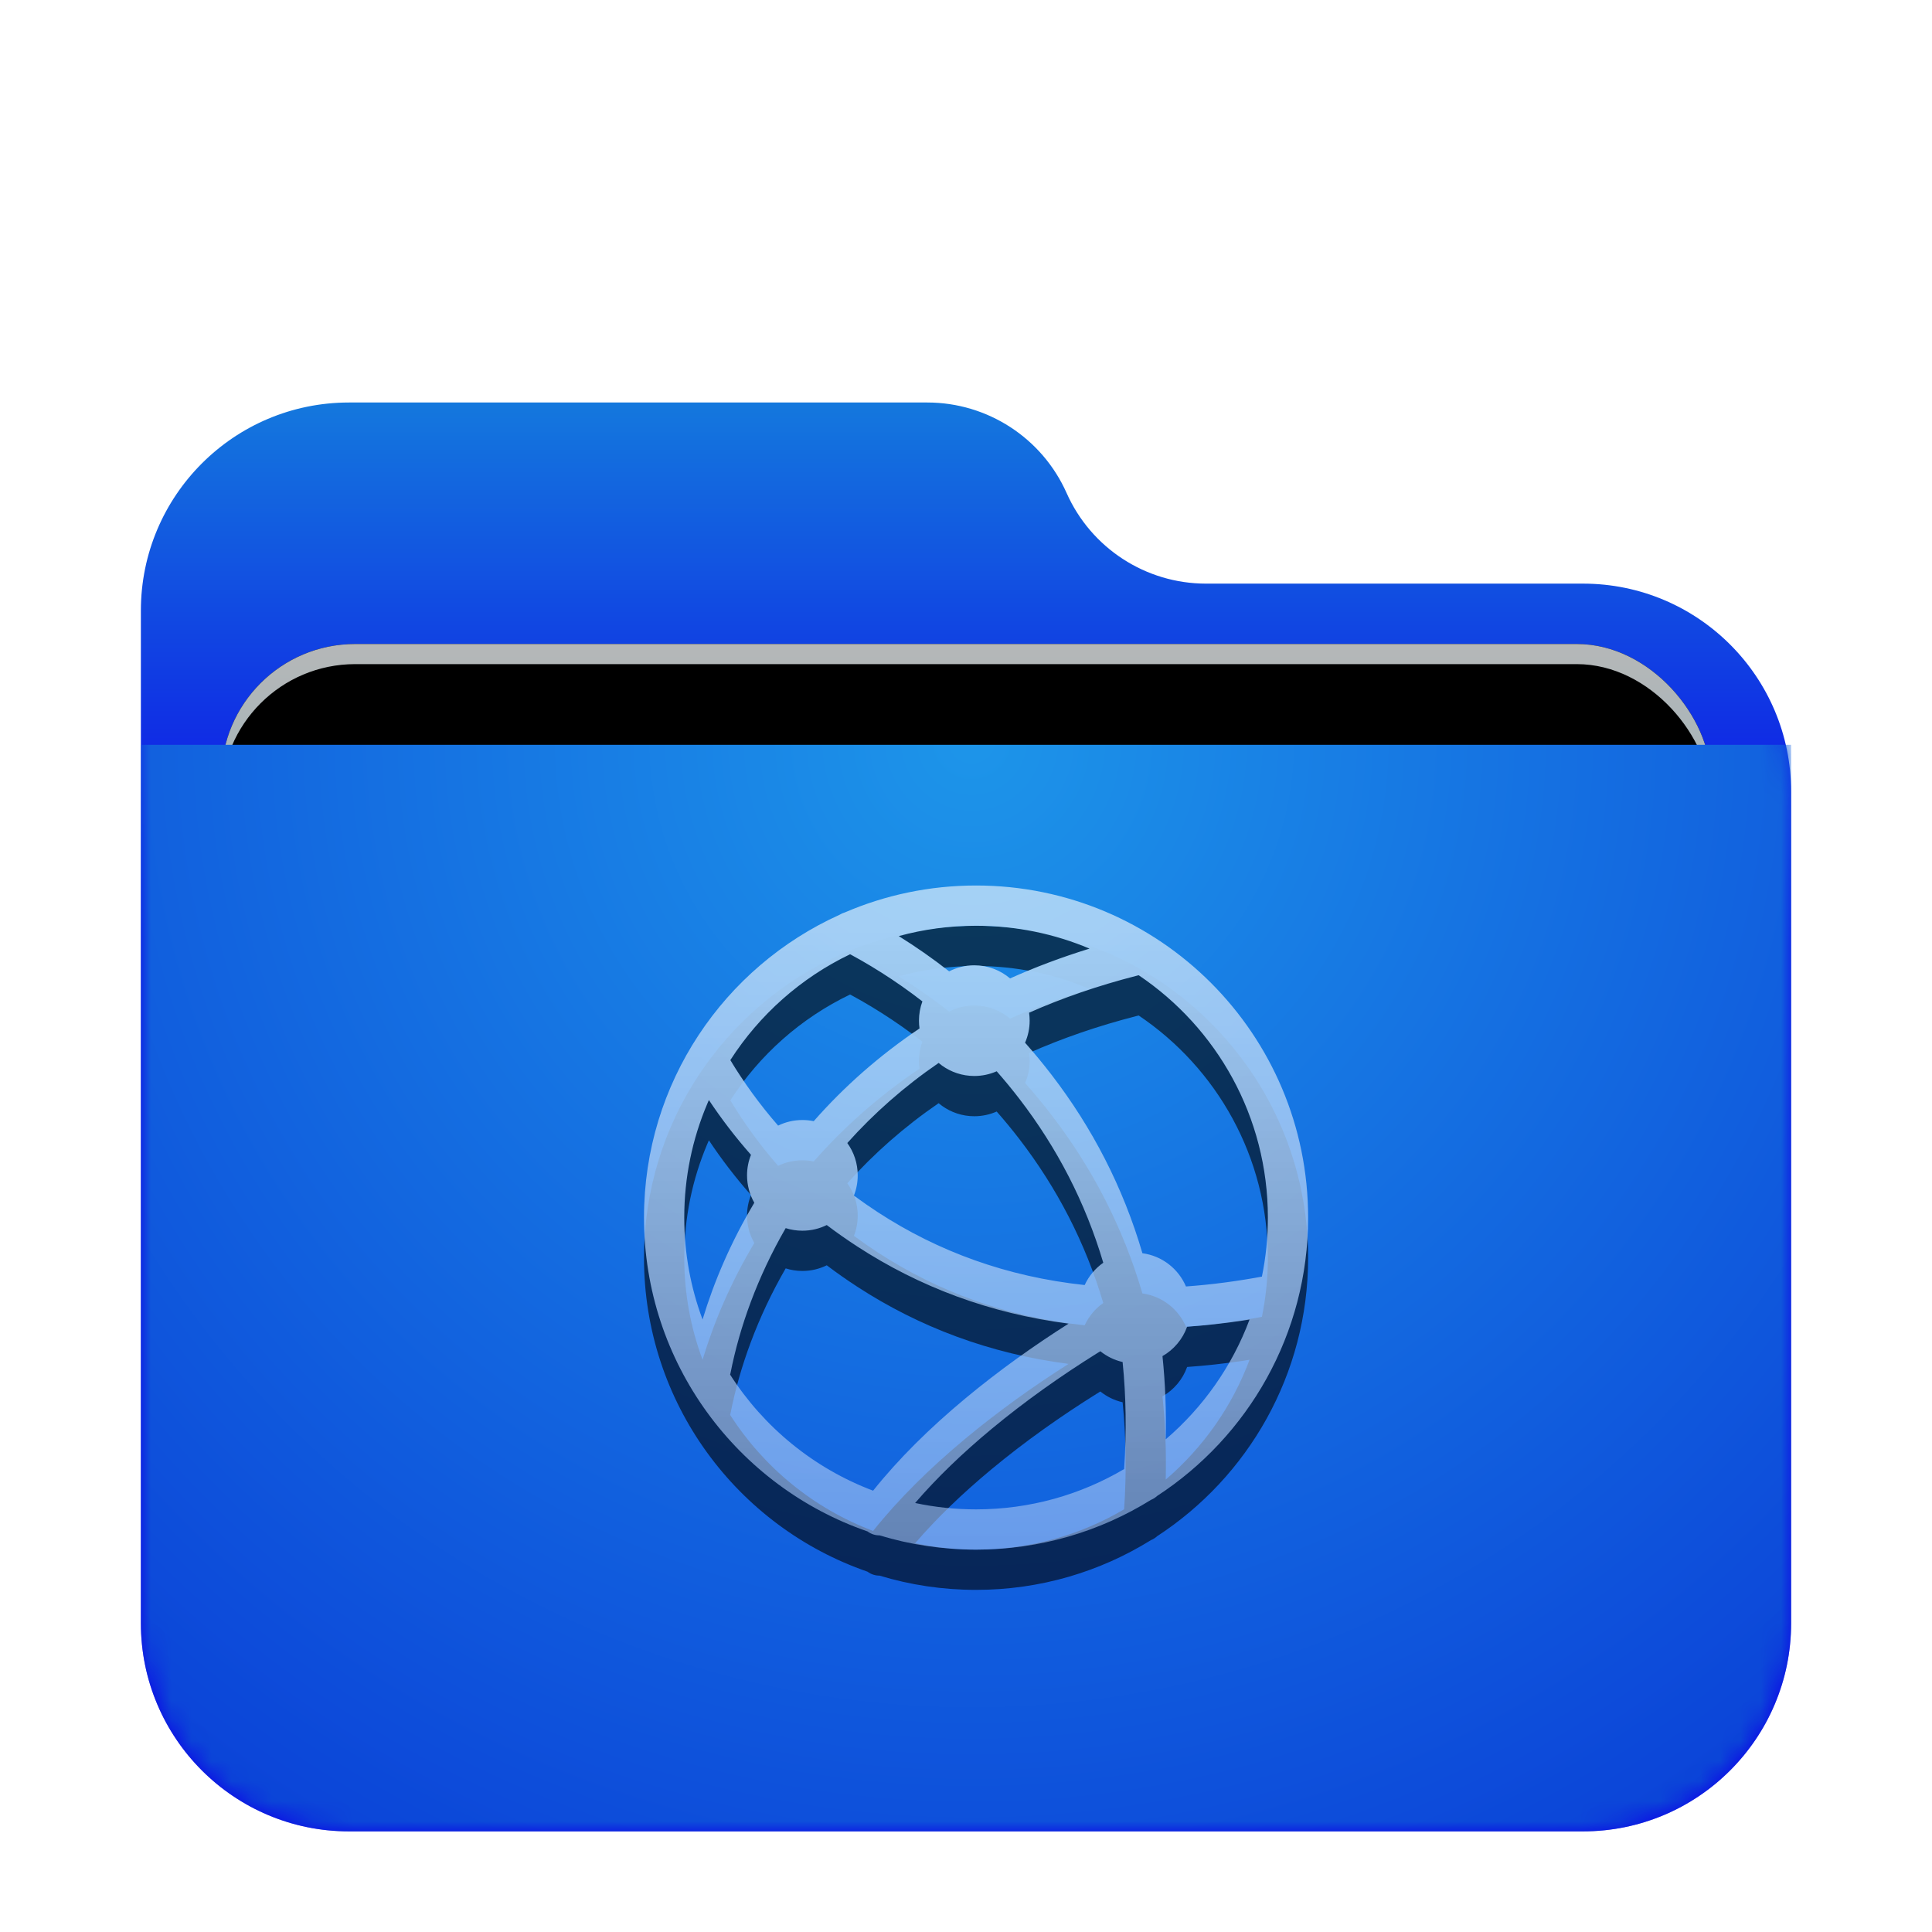 <svg xmlns="http://www.w3.org/2000/svg" xmlns:xlink="http://www.w3.org/1999/xlink" width="96" height="96" viewBox="0 0 96 96">
  <defs>
    <filter id="network-server-a" width="129.3%" height="133.8%" x="-14.6%" y="-16.9%" filterUnits="objectBoundingBox">
      <feOffset dy="2" in="SourceAlpha" result="shadowOffsetOuter1"/>
      <feGaussianBlur in="shadowOffsetOuter1" result="shadowBlurOuter1" stdDeviation="2"/>
      <feComposite in="shadowBlurOuter1" in2="SourceAlpha" operator="out" result="shadowBlurOuter1"/>
      <feColorMatrix in="shadowBlurOuter1" result="shadowMatrixOuter1" values="0 0 0 0 0   0 0 0 0 0   0 0 0 0 0  0 0 0 0.2 0"/>
      <feMerge>
        <feMergeNode in="shadowMatrixOuter1"/>
        <feMergeNode in="SourceGraphic"/>
      </feMerge>
    </filter>
    <linearGradient id="network-server-c" x1="50%" x2="50%" y1="0%" y2="37.968%">
      <stop offset="0%" stop-color="#147ADD"/>
      <stop offset="100%" stop-color="#0D00E9"/>
    </linearGradient>
    <path id="network-server-b" d="M46,4.5 C47.216,7.236 49.93,9 52.924,9 L71.658,9 C77.37,9 82,13.63 82,19.342 L82,60.658 C82,66.37 77.37,71 71.658,71 L10.342,71 C4.63,71 -4.37094128e-14,66.37 -4.26325641e-14,60.658 L-4.26325641e-14,10.342 C-4.33320723e-14,4.63 4.63,-2.38197334e-14 10.342,-2.84217094e-14 L39.076,-2.84217094e-14 C42.07,-2.80836213e-14 44.784,1.764 46,4.5 Z"/>
    <linearGradient id="network-server-g" x1="50%" x2="50%" y1="0%" y2="77.929%">
      <stop offset="0%" stop-color="#B5B7B8"/>
      <stop offset="100%" stop-color="#80B0BD"/>
    </linearGradient>
    <rect id="network-server-f" width="74" height="31" x="4" y="12" rx="6.649"/>
    <filter id="network-server-e" width="112.2%" height="129%" x="-6.1%" y="-14.5%" filterUnits="objectBoundingBox">
      <feOffset in="SourceAlpha" result="shadowOffsetOuter1"/>
      <feGaussianBlur in="shadowOffsetOuter1" result="shadowBlurOuter1" stdDeviation="1.5"/>
      <feColorMatrix in="shadowBlurOuter1" values="0 0 0 0 0   0 0 0 0 0   0 0 0 0 0  0 0 0 0.2 0"/>
    </filter>
    <filter id="network-server-h" width="109.5%" height="122.6%" x="-4.7%" y="-11.3%" filterUnits="objectBoundingBox">
      <feOffset dy="1" in="SourceAlpha" result="shadowOffsetInner1"/>
      <feComposite in="shadowOffsetInner1" in2="SourceAlpha" k2="-1" k3="1" operator="arithmetic" result="shadowInnerInner1"/>
      <feColorMatrix in="shadowInnerInner1" values="0 0 0 0 0.827   0 0 0 0 0.827   0 0 0 0 0.827  0 0 0 0.5 0"/>
    </filter>
    <radialGradient id="network-server-i" cx="50%" cy="0%" r="117.588%" fx="50%" fy="0%" gradientTransform="matrix(.062 .996 -.656 .094 .47 -.498)">
      <stop offset="0%" stop-color="#1D95E9"/>
      <stop offset="100%" stop-color="#0B43D8"/>
    </radialGradient>
    <linearGradient id="network-server-l" x1="52.084%" x2="52.084%" y1="4.908%" y2="100%">
      <stop offset="0%" stop-color="#FFF"/>
      <stop offset="100%" stop-color="#FFF" stop-opacity=".6"/>
    </linearGradient>
    <path id="network-server-k" d="M16.5,0 C25.612,0 33,7.388 33,16.5 C33,22.295 30.012,27.392 25.493,30.336 C25.406,30.417 25.305,30.481 25.194,30.526 C22.669,32.094 19.69,33 16.5,33 C14.832,33 13.222,32.753 11.705,32.292 C11.496,32.294 11.285,32.229 11.105,32.095 C4.643,29.864 0,23.724 0,16.5 C0,9.805 3.989,4.041 9.719,1.454 C9.801,1.402 9.89,1.363 9.982,1.337 C11.982,0.477 14.185,0 16.5,0 Z M22.676,23.142 C22.617,23.178 22.558,23.215 22.498,23.252 C20.711,24.368 18.925,25.63 17.262,27.011 C15.821,28.208 14.545,29.436 13.472,30.683 C14.449,30.891 15.462,31 16.5,31 C19.185,31 21.7,30.27 23.857,28.997 C23.982,27.139 23.953,25.368 23.782,23.678 C23.371,23.584 22.994,23.398 22.676,23.142 Z M9.081,16.872 C8.716,17.052 8.305,17.153 7.87,17.153 C7.581,17.153 7.302,17.108 7.04,17.025 C5.624,19.477 4.75,21.947 4.301,24.216 C4.295,24.246 4.288,24.275 4.279,24.304 C5.95,26.918 8.439,28.96 11.384,30.071 C12.647,28.489 14.201,26.954 15.984,25.473 C17.616,24.118 19.353,22.877 21.097,21.771 C17.178,21.265 13.68,19.943 10.592,17.933 C10.068,17.592 9.564,17.238 9.081,16.872 Z M30.09,21.566 L29.769,21.617 C28.823,21.759 27.896,21.861 26.988,21.924 C26.766,22.545 26.327,23.062 25.763,23.385 C25.901,24.717 25.957,26.095 25.925,27.519 C27.776,25.934 29.223,23.891 30.09,21.566 Z M3.224,10.66 L3.14,10.856 C2.406,12.591 2,14.498 2,16.5 C2,18.282 2.322,19.989 2.91,21.566 C3.48,19.676 4.32,17.712 5.481,15.765 C5.252,15.363 5.12,14.898 5.12,14.403 C5.12,14.043 5.19,13.699 5.316,13.383 C4.531,12.494 3.835,11.58 3.224,10.66 Z M24.581,4.459 L24.481,4.484 C22.558,4.976 20.778,5.592 19.135,6.32 C19.153,6.449 19.163,6.581 19.163,6.715 C19.163,7.105 19.082,7.476 18.935,7.812 C19.385,8.319 19.824,8.849 20.25,9.404 C22.27,12.033 23.804,14.986 24.766,18.272 C25.743,18.403 26.558,19.047 26.93,19.924 C28.195,19.833 29.502,19.662 30.85,19.407 L30.703,19.434 C30.898,18.486 31,17.505 31,16.5 C31,11.484 28.452,7.063 24.581,4.459 Z M14.64,8.817 C12.93,9.99 11.421,11.322 10.102,12.796 C10.428,13.248 10.62,13.803 10.62,14.403 C10.62,14.757 10.553,15.096 10.431,15.408 C10.818,15.695 11.219,15.974 11.634,16.244 C14.625,18.19 18.035,19.441 21.897,19.853 C22.102,19.407 22.423,19.024 22.821,18.745 C21.927,15.729 20.515,13.025 18.661,10.612 C18.293,10.132 17.913,9.672 17.525,9.231 C17.185,9.381 16.809,9.465 16.413,9.465 C15.813,9.465 15.257,9.272 14.805,8.946 L14.64,8.817 Z M10.242,3.416 C7.803,4.585 5.741,6.416 4.29,8.676 C4.949,9.77 5.738,10.868 6.664,11.931 C7.028,11.753 7.438,11.653 7.87,11.653 C8.064,11.653 8.252,11.673 8.434,11.71 C9.947,9.99 11.695,8.446 13.69,7.103 C13.672,6.976 13.663,6.847 13.663,6.715 C13.663,6.379 13.723,6.057 13.834,5.759 C12.499,4.723 11.132,3.867 9.793,3.18 Z M16.5,2 C15.17,2 13.882,2.179 12.659,2.514 C13.498,3.036 14.336,3.619 15.163,4.266 C15.538,4.074 15.963,3.965 16.413,3.965 C17.091,3.965 17.711,4.211 18.19,4.617 C19.433,4.06 20.748,3.565 22.138,3.136 C20.405,2.405 18.5,2 16.5,2 Z"/>
    <filter id="network-server-j" width="178.8%" height="178.8%" x="-39.4%" y="-33.3%" filterUnits="objectBoundingBox">
      <feOffset dy="2" in="SourceAlpha" result="shadowOffsetOuter1"/>
      <feGaussianBlur in="shadowOffsetOuter1" result="shadowBlurOuter1" stdDeviation="4"/>
      <feColorMatrix in="shadowBlurOuter1" values="0 0 0 0 0   0 0 0 0 0.427   0 0 0 0 0.969  0 0 0 0.5 0"/>
    </filter>
  </defs>
  <g fill="none" fill-rule="evenodd">
    <g filter="url(#network-server-a)" transform="translate(7 18)">
      <mask id="network-server-d" fill="#fff">
        <use xlink:href="#network-server-b"/>
      </mask>
      <use fill="url(#network-server-c)" xlink:href="#network-server-b"/>
      <g mask="url(#network-server-d)">
        <use fill="#000" filter="url(#network-server-e)" xlink:href="#network-server-f"/>
        <use fill="url(#network-server-g)" xlink:href="#network-server-f"/>
        <use fill="#000" filter="url(#network-server-h)" xlink:href="#network-server-f"/>
      </g>
      <g fill="url(#network-server-i)" mask="url(#network-server-d)">
        <path d="M0,0 L82,0 L82,43.647 C82,49.359 77.37,53.99 71.658,53.99 L10.342,53.99 C4.63,53.99 -1.07684864e-15,49.359 0,43.647 L0,0 L0,0 Z" transform="translate(0 17.01)"/>
      </g>
    </g>
    <g opacity=".6" transform="translate(32 44)">
      <use fill="#000" filter="url(#network-server-j)" xlink:href="#network-server-k"/>
      <use fill="url(#network-server-l)" xlink:href="#network-server-k"/>
    </g>
  </g>
</svg>
